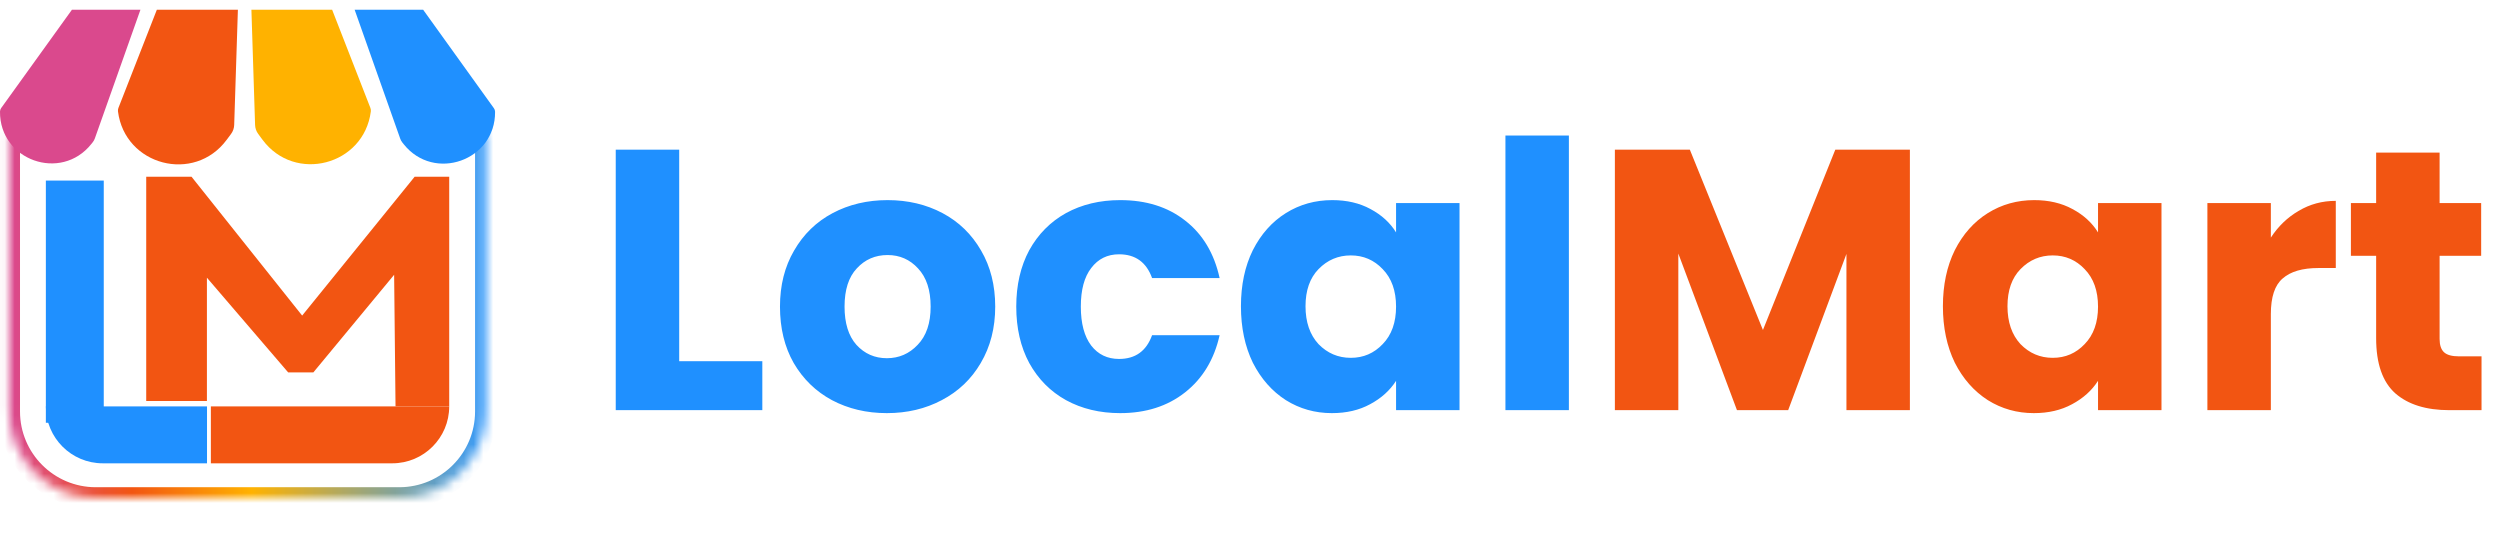 <svg width="256" height="57" viewBox="0 0 256 57" fill="none" xmlns="http://www.w3.org/2000/svg">
<path d="M69.55 36.984H78.062V42H63.052V15.324H69.55V36.984ZM90.814 42.304C88.736 42.304 86.862 41.861 85.19 40.974C83.543 40.087 82.238 38.821 81.276 37.174C80.338 35.527 79.87 33.602 79.87 31.398C79.87 29.219 80.351 27.307 81.314 25.66C82.276 23.988 83.594 22.709 85.266 21.822C86.938 20.935 88.812 20.492 90.89 20.492C92.967 20.492 94.842 20.935 96.514 21.822C98.186 22.709 99.503 23.988 100.466 25.66C101.428 27.307 101.91 29.219 101.91 31.398C101.91 33.577 101.416 35.502 100.428 37.174C99.465 38.821 98.135 40.087 96.438 40.974C94.766 41.861 92.891 42.304 90.814 42.304ZM90.814 36.68C92.055 36.68 93.106 36.224 93.968 35.312C94.854 34.4 95.298 33.095 95.298 31.398C95.298 29.701 94.867 28.396 94.006 27.484C93.17 26.572 92.131 26.116 90.89 26.116C89.623 26.116 88.572 26.572 87.736 27.484C86.9 28.371 86.482 29.675 86.482 31.398C86.482 33.095 86.887 34.4 87.698 35.312C88.534 36.224 89.572 36.68 90.814 36.68ZM104.065 31.398C104.065 29.194 104.508 27.269 105.395 25.622C106.307 23.975 107.561 22.709 109.157 21.822C110.778 20.935 112.628 20.492 114.705 20.492C117.365 20.492 119.582 21.189 121.355 22.582C123.154 23.975 124.332 25.939 124.889 28.472H117.973C117.39 26.851 116.263 26.04 114.591 26.04C113.4 26.04 112.45 26.509 111.741 27.446C111.032 28.358 110.677 29.675 110.677 31.398C110.677 33.121 111.032 34.451 111.741 35.388C112.45 36.3 113.4 36.756 114.591 36.756C116.263 36.756 117.39 35.945 117.973 34.324H124.889C124.332 36.807 123.154 38.757 121.355 40.176C119.556 41.595 117.34 42.304 114.705 42.304C112.628 42.304 110.778 41.861 109.157 40.974C107.561 40.087 106.307 38.821 105.395 37.174C104.508 35.527 104.065 33.602 104.065 31.398ZM127.073 31.36C127.073 29.181 127.478 27.269 128.289 25.622C129.125 23.975 130.252 22.709 131.671 21.822C133.089 20.935 134.673 20.492 136.421 20.492C137.915 20.492 139.22 20.796 140.335 21.404C141.475 22.012 142.349 22.81 142.957 23.798V20.796H149.455V42H142.957V38.998C142.323 39.986 141.437 40.784 140.297 41.392C139.182 42 137.877 42.304 136.383 42.304C134.66 42.304 133.089 41.861 131.671 40.974C130.252 40.062 129.125 38.783 128.289 37.136C127.478 35.464 127.073 33.539 127.073 31.36ZM142.957 31.398C142.957 29.777 142.501 28.497 141.589 27.56C140.702 26.623 139.613 26.154 138.321 26.154C137.029 26.154 135.927 26.623 135.015 27.56C134.128 28.472 133.685 29.739 133.685 31.36C133.685 32.981 134.128 34.273 135.015 35.236C135.927 36.173 137.029 36.642 138.321 36.642C139.613 36.642 140.702 36.173 141.589 35.236C142.501 34.299 142.957 33.019 142.957 31.398ZM160.654 13.88V42H154.156V13.88H160.654Z" fill="#1F90FF"/>
<path d="M195.573 15.324V42H189.075V26.002L183.109 42H177.865L171.861 25.964V42H165.363V15.324H173.039L180.525 33.792L187.935 15.324H195.573ZM198.954 31.36C198.954 29.181 199.359 27.269 200.17 25.622C201.006 23.975 202.133 22.709 203.552 21.822C204.97 20.935 206.554 20.492 208.302 20.492C209.796 20.492 211.101 20.796 212.216 21.404C213.356 22.012 214.23 22.81 214.838 23.798V20.796H221.336V42H214.838V38.998C214.204 39.986 213.318 40.784 212.178 41.392C211.063 42 209.758 42.304 208.264 42.304C206.541 42.304 204.97 41.861 203.552 40.974C202.133 40.062 201.006 38.783 200.17 37.136C199.359 35.464 198.954 33.539 198.954 31.36ZM214.838 31.398C214.838 29.777 214.382 28.497 213.47 27.56C212.583 26.623 211.494 26.154 210.202 26.154C208.91 26.154 207.808 26.623 206.896 27.56C206.009 28.472 205.566 29.739 205.566 31.36C205.566 32.981 206.009 34.273 206.896 35.236C207.808 36.173 208.91 36.642 210.202 36.642C211.494 36.642 212.583 36.173 213.47 35.236C214.382 34.299 214.838 33.019 214.838 31.398ZM232.535 24.33C233.295 23.165 234.245 22.253 235.385 21.594C236.525 20.91 237.791 20.568 239.185 20.568V27.446H237.399C235.777 27.446 234.561 27.801 233.751 28.51C232.94 29.194 232.535 30.41 232.535 32.158V42H226.037V20.796H232.535V24.33ZM254.109 36.49V42H250.803C248.447 42 246.61 41.43 245.293 40.29C243.975 39.125 243.317 37.237 243.317 34.628V26.192H240.733V20.796H243.317V15.628H249.815V20.796H254.071V26.192H249.815V34.704C249.815 35.337 249.967 35.793 250.271 36.072C250.575 36.351 251.081 36.49 251.791 36.49H254.109Z" fill="#F25512"/>
<mask id="mask0_74_6325" style="mask-type:luminance" maskUnits="userSpaceOnUse" x="0" y="13" width="50" height="38">
<path d="M0.941 13.55H49.755V42.133C49.755 47.03 45.785 51 40.888 51H9.808C4.911 51 0.941 47.03 0.941 42.133V13.55Z" fill="white"/>
</mask>
<g mask="url(#mask0_74_6325)">
<path d="M50.864 42.133C50.864 47.642 46.397 52.109 40.888 52.109H9.808C4.299 52.109 -0.167 47.642 -0.167 42.133H2.049C2.049 46.418 5.523 49.892 9.808 49.892H40.888C45.173 49.892 48.647 46.418 48.647 42.133H50.864ZM9.808 52.109C4.299 52.109 -0.167 47.642 -0.167 42.133V13.55H2.049V42.133C2.049 46.418 5.523 49.892 9.808 49.892V52.109ZM50.864 13.55V42.133C50.864 47.642 46.397 52.109 40.888 52.109V49.892C45.173 49.892 48.647 46.418 48.647 42.133V13.55H50.864Z" fill="url(#paint0_linear_74_6325)"/>
</g>
<path d="M7.364 1H14.38L9.711 14.178C9.662 14.318 9.589 14.448 9.497 14.564L9.349 14.75C6.236 18.648 -0.048 16.413 0 11.425C0.002 11.296 0.043 11.171 0.118 11.067L7.364 1Z" fill="#DA498D"/>
<path d="M16.06 1H24.36L23.981 12.794C23.971 13.125 23.859 13.445 23.662 13.711L23.209 14.321C19.884 18.805 12.789 16.952 12.082 11.414C12.066 11.291 12.081 11.167 12.126 11.052L16.06 1Z" fill="#F25512"/>
<path d="M34.011 1H25.744L26.121 12.798C26.132 13.127 26.242 13.444 26.437 13.708L26.876 14.303C30.186 18.784 37.27 16.939 37.973 11.412C37.989 11.291 37.973 11.168 37.929 11.053L34.011 1Z" fill="#FFB200"/>
<path d="M43.332 1H36.316L40.985 14.204C41.034 14.344 41.107 14.474 41.199 14.59L41.34 14.767C44.452 18.672 50.744 16.437 50.696 11.444C50.694 11.316 50.654 11.191 50.579 11.087L43.332 1Z" fill="#1F90FF"/>
<path d="M10.625 18.49H4.696V43.292H10.625V18.49Z" fill="#1F90FF"/>
<path d="M4.696 41.613H21.198V47.443H10.526C7.306 47.443 4.696 44.833 4.696 41.613Z" fill="#1F90FF"/>
<path d="M21.593 41.613H46C46 44.833 43.39 47.443 40.17 47.443H21.593V41.613Z" fill="#F25512"/>
<path d="M14.973 18.095H19.61L30.941 32.315L42.462 18.095H46V41.612H40.502L40.359 28.138L32.088 38.132H29.506L21.188 28.437V41.065H14.973V18.095Z" fill="#F25512"/>
<defs>
<linearGradient id="paint0_linear_74_6325" x1="50.15" y1="26.741" x2="1.287" y2="26.741" gradientUnits="userSpaceOnUse">
<stop stop-color="#3199FF"/>
<stop offset="0.5" stop-color="#FFB200"/>
<stop offset="0.75" stop-color="#F25512"/>
<stop offset="1" stop-color="#DA498D"/>
</linearGradient>
</defs>
</svg>
